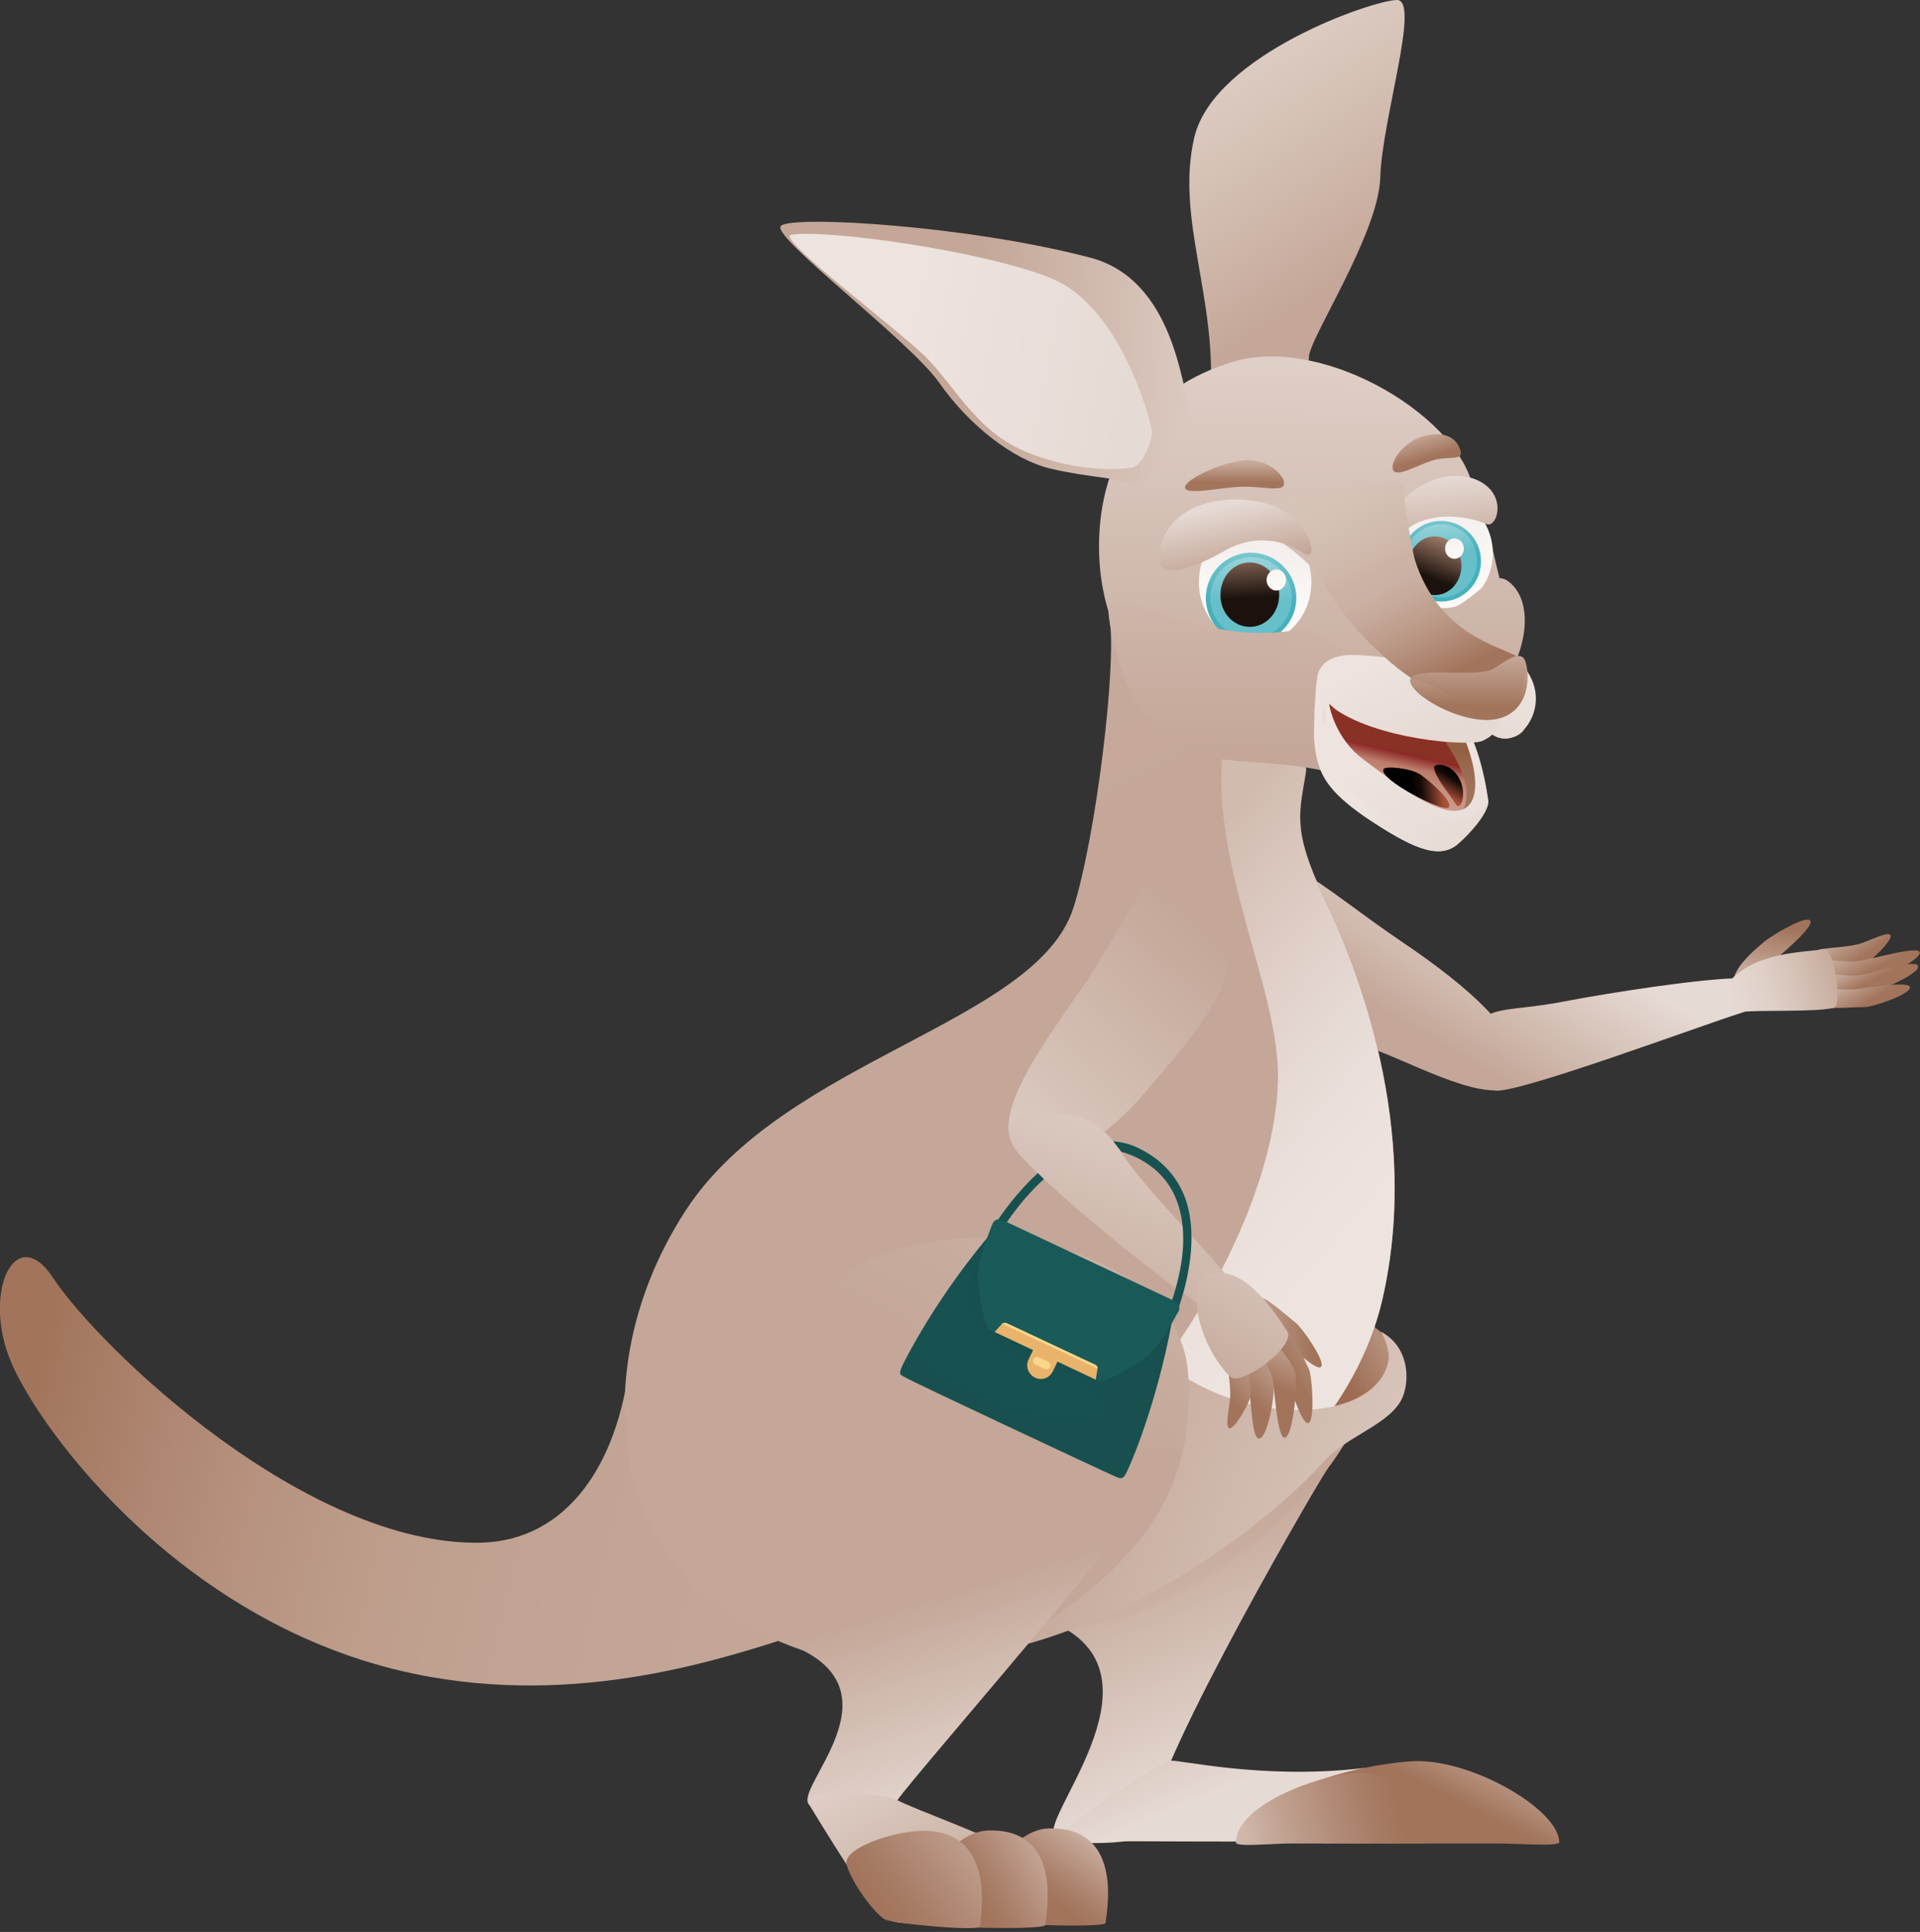 <?xml version="1.0" encoding="utf-8"?>
<!-- Generator: Adobe Illustrator 23.0.1, SVG Export Plug-In . SVG Version: 6.00 Build 0)  -->
<svg version="1.1" id="圖層_1" xmlns="http://www.w3.org/2000/svg" xmlns:xlink="http://www.w3.org/1999/xlink" x="0px" y="0px"
	 viewBox="0 0 471 474" style="enable-background:new 0 0 471 474;" xml:space="preserve">
<rect x="0" y="0" width="471" height="474" fill="#333333" stroke="none"/>
<style type="text/css">
	.st0{fill:url(#SVGID_1_);}
	.st1{fill:url(#SVGID_2_);}
	.st2{fill:url(#SVGID_3_);}
	.st3{fill:url(#SVGID_4_);}
	.st4{fill:url(#SVGID_5_);}
	.st5{fill:url(#SVGID_6_);}
	.st6{fill:url(#SVGID_7_);}
	.st7{fill:url(#SVGID_8_);}
	.st8{fill:url(#SVGID_9_);}
	.st9{fill:url(#SVGID_10_);}
	.st10{fill:url(#SVGID_11_);}
	.st11{fill:url(#SVGID_12_);}
	.st12{fill:url(#SVGID_13_);}
	.st13{fill:url(#SVGID_14_);}
	.st14{fill:url(#SVGID_15_);}
	.st15{fill:url(#SVGID_16_);}
	.st16{fill:url(#SVGID_17_);}
	.st17{fill:url(#SVGID_18_);}
	.st18{fill:url(#SVGID_19_);}
	.st19{fill:url(#SVGID_20_);}
	.st20{fill:url(#SVGID_21_);}
	.st21{fill:url(#SVGID_22_);}
	.st22{fill:url(#SVGID_23_);}
	.st23{fill:url(#SVGID_24_);}
	.st24{fill:url(#SVGID_25_);}
	.st25{fill:url(#SVGID_26_);}
	.st26{fill:url(#SVGID_27_);}
	.st27{fill:url(#SVGID_28_);}
	.st28{fill:url(#SVGID_29_);}
	.st29{fill:url(#SVGID_30_);}
	.st30{fill:url(#SVGID_31_);}
	.st31{fill:url(#SVGID_32_);}
	.st32{fill:url(#SVGID_33_);}
	.st33{fill:url(#SVGID_34_);}
	.st34{fill:url(#SVGID_35_);}
	.st35{fill:url(#SVGID_36_);}
	.st36{fill:url(#SVGID_37_);}
	.st37{fill:url(#SVGID_38_);}
	.st38{fill:url(#SVGID_39_);}
	.st39{fill:url(#SVGID_40_);}
	.st40{fill:url(#SVGID_41_);}
	.st41{fill:url(#SVGID_42_);}
	.st42{fill:url(#SVGID_43_);}
	.st43{fill:url(#SVGID_44_);}
	.st44{fill:url(#SVGID_45_);}
	.st45{fill:url(#SVGID_46_);}
	.st46{fill:url(#SVGID_47_);}
	.st47{fill:url(#SVGID_48_);}
	.st48{fill:url(#SVGID_49_);}
	.st49{fill:url(#SVGID_50_);}
	.st50{fill:url(#SVGID_51_);}
	.st51{fill:url(#SVGID_52_);}
	.st52{fill:url(#SVGID_53_);}
	.st53{fill:url(#SVGID_54_);}
	.st54{fill:url(#SVGID_55_);}
	.st55{fill:url(#SVGID_56_);}
	.st56{fill:url(#SVGID_57_);}
	.st57{fill:url(#SVGID_58_);}
	.st58{fill:url(#SVGID_59_);}
	.st59{fill:url(#SVGID_60_);}
	.st60{fill:url(#SVGID_61_);}
	.st61{fill:url(#SVGID_62_);}
	.st62{fill:url(#SVGID_63_);}
	.st63{fill:url(#SVGID_64_);}
	.st64{fill:url(#SVGID_65_);}
	.st65{fill:url(#SVGID_66_);}
	.st66{fill:url(#SVGID_67_);}
	.st67{fill:#175150;}
	.st68{opacity:0.22;fill:#175150;}
	.st69{fill:#1A5A59;}
	.st70{fill:#EAB36C;}
	.st71{fill:#F8D68B;}
	.st72{opacity:0.29;fill:#1A5A59;}
</style>
<linearGradient id="SVGID_1_" gradientUnits="userSpaceOnUse" x1="207.44" y1="1105.515" x2="8.302" y2="1056.556" gradientTransform="matrix(1 0 0 1 0 -716)">
	<stop  offset="0" style="stop-color:#C4A798"/>
	<stop  offset="0.24" style="stop-color:#C3A596"/>
	<stop  offset="0.416" style="stop-color:#C1A292"/>
	<stop  offset="0.571" style="stop-color:#BD9C8A"/>
	<stop  offset="0.715" style="stop-color:#B6927F"/>
	<stop  offset="0.85" style="stop-color:#AE8570"/>
	<stop  offset="0.977" style="stop-color:#A4775F"/>
	<stop  offset="1" style="stop-color:#A2745B"/>
</linearGradient>
<path class="st0" d="M154.9,330.1c-2.3,29.4-16.1,47.9-36.9,48.4c-42.7,0.9-93.3-47.4-105-65c-9.2-14-17.6,3.7-10.2,20.9
	c7.4,17.2,42.4,64.4,98.5,76.2c40.8,8.6,76.6-3.9,94.7-9.6C214.1,395.2,155.5,322.2,154.9,330.1z"/>
<linearGradient id="SVGID_2_" gradientUnits="userSpaceOnUse" x1="356.197" y1="929.557" x2="336.418" y2="962.067" gradientTransform="matrix(1 0 0 1 0 -716)">
	<stop  offset="0" style="stop-color:#E6DAD4"/>
	<stop  offset="1" style="stop-color:#C4A798"/>
</linearGradient>
<path class="st1" d="M307.5,217.7c-6.1,25.8,9.2,31.7,31.5,40.5c10,3.9,30.7,14.9,33.3,5.8c2.6-9.2-12-21.9-28.5-33
	C322.7,216.7,310.8,203.7,307.5,217.7z"/>
<linearGradient id="SVGID_3_" gradientUnits="userSpaceOnUse" x1="401.757" y1="956.788" x2="382.049" y2="989.182" gradientTransform="matrix(1 0 0 1 0 -716)">
	<stop  offset="0" style="stop-color:#E6DAD4"/>
	<stop  offset="1" style="stop-color:#C4A798"/>
</linearGradient>
<path class="st2" d="M427.2,248.5c-10.2,3.2-53.6,19.4-60.2,19.1c-3.1-0.2-3.2-7.5-3.7-14.4c-0.5-6.6,7-4.9,19.9-7.4
	c11.9-2.3,35.3-5.9,44.2-5.8C432.3,240.1,433.2,246.6,427.2,248.5z"/>
<linearGradient id="SVGID_4_" gradientUnits="userSpaceOnUse" x1="433.595" y1="954.651" x2="436.045" y2="943.09" gradientTransform="matrix(1 0 0 1 0 -716)">
	<stop  offset="0" style="stop-color:#C4A798"/>
	<stop  offset="0.381" style="stop-color:#B79481"/>
	<stop  offset="1" style="stop-color:#A2745B"/>
</linearGradient>
<path class="st3" d="M425.4,239.8c0.8-3.2,5.3-7,7.2-8.6c1.4-1.3,9.5-6.2,11.2-5.5c2.1,0.8-5.5,7.3-7.8,9.3c-2.8,2.4-5.2,5.9-6,6.5
	C428.7,242.4,424.9,242.3,425.4,239.8z"/>
<linearGradient id="SVGID_5_" gradientUnits="userSpaceOnUse" x1="452.062" y1="945.51" x2="456.12" y2="951.405" gradientTransform="matrix(1 0 0 1 0 -716)">
	<stop  offset="0" style="stop-color:#C4A798"/>
	<stop  offset="0.381" style="stop-color:#B79481"/>
	<stop  offset="1" style="stop-color:#A2745B"/>
</linearGradient>
<path class="st4" d="M446.7,237.3c2.1-0.3,7.4,0.5,10.5-0.7c1.6-0.6,6.6-5.4,6.6-6.9c0-1.7-5.6,1.4-8.1,2c-3.3,0.8-9,0.9-9.7,1.4
	C444.6,233.9,444.4,237.6,446.7,237.3z"/>
<linearGradient id="SVGID_6_" gradientUnits="userSpaceOnUse" x1="455.533" y1="948.824" x2="458.596" y2="954.49" gradientTransform="matrix(1 0 0 1 0 -716)">
	<stop  offset="0" style="stop-color:#C4A798"/>
	<stop  offset="0.381" style="stop-color:#B79481"/>
	<stop  offset="1" style="stop-color:#A2745B"/>
</linearGradient>
<path class="st5" d="M445.8,240.6c2.5,0.6,5.8,2,10,1.5c3.1-0.4,14.3-5.9,15.1-8.1c0.9-2.6-12.6,1.8-16.2,1.9
	c-3.9,0.1-8.5-0.8-9.6-0.5C443.2,235.9,443,239.9,445.8,240.6z"/>
<linearGradient id="SVGID_7_" gradientUnits="userSpaceOnUse" x1="456.416" y1="952.718" x2="458.56" y2="956.853" gradientTransform="matrix(1 0 0 1 0 -716)">
	<stop  offset="0" style="stop-color:#C4A798"/>
	<stop  offset="0.381" style="stop-color:#B79481"/>
	<stop  offset="1" style="stop-color:#A2745B"/>
</linearGradient>
<path class="st6" d="M446.5,243c2.6,0.8,7.4,1.9,10.2,1.3c2.6-0.5,13.1-4.7,13.8-6.9c0.8-2.6-10.7,1.2-13.3,1.7
	c-3.9,0.8-8.4-0.4-10.7-0.7C444.7,238.2,443.9,242.2,446.5,243z"/>
<linearGradient id="SVGID_8_" gradientUnits="userSpaceOnUse" x1="455.239" y1="956.251" x2="458.523" y2="961.775" gradientTransform="matrix(1 0 0 1 0 -716)">
	<stop  offset="0" style="stop-color:#C4A798"/>
	<stop  offset="0.381" style="stop-color:#B79481"/>
	<stop  offset="1" style="stop-color:#A2745B"/>
</linearGradient>
<path class="st7" d="M447.7,247c2.1,0.6,6.2,0.1,9.7,0.1c1.8,0,10.4-2.8,11.1-4.6c0.8-2-9.4-0.3-12.3,0.1c-3.5,0.4-7-0.1-8,0.1
	C446.7,243,445.3,246.3,447.7,247z"/>
<linearGradient id="SVGID_9_" gradientUnits="userSpaceOnUse" x1="418.592" y1="964.392" x2="451.774" y2="954.094" gradientTransform="matrix(1 0 0 1 0 -716)">
	<stop  offset="0.149" style="stop-color:#E6DAD4"/>
	<stop  offset="0.282" style="stop-color:#E4D7D0"/>
	<stop  offset="0.469" style="stop-color:#DFCFC7"/>
	<stop  offset="0.689" style="stop-color:#D5C1B6"/>
	<stop  offset="0.931" style="stop-color:#C8AD9F"/>
	<stop  offset="1" style="stop-color:#C4A798"/>
</linearGradient>
<path class="st8" d="M424.7,240.3c6.4-6.6,17-6.6,22.7-7.4c2.6-0.4,4.7,13.9,2.4,14.4c-5.2,1.1-18.1,0.4-22.8,1
	C424.7,248.6,423.1,242,424.7,240.3z"/>
<linearGradient id="SVGID_10_" gradientUnits="userSpaceOnUse" x1="304.523" y1="1150.453" x2="281.019" y2="1093.68" gradientTransform="matrix(1 0 0 1 0 -716)">
	<stop  offset="0" style="stop-color:#E6DAD4"/>
	<stop  offset="1" style="stop-color:#C4A798"/>
</linearGradient>
<path class="st9" d="M325.2,361.1c-4.1,6.3-48.1,82.5-41.8,86.7c5.6,3.8-19.1,6-24.4,3c-5.6-3.2,28.2-38.8,0.4-52.2
	C249.8,394,334.5,346.9,325.2,361.1z"/>
<linearGradient id="SVGID_11_" gradientUnits="userSpaceOnUse" x1="318.354" y1="1154.273" x2="292.075" y2="1090.799" gradientTransform="matrix(1 0 0 1 0 -716)">
	<stop  offset="0" style="stop-color:#E6DAD4"/>
	<stop  offset="1" style="stop-color:#C4A798"/>
</linearGradient>
<path class="st10" d="M337.7,329.5c0.5,20.3-20.6,48.6-54.8,64.5c-22.1,10.3-41.7,3.7-55-16.4c-13.3-20-2.9-38.6,26.2-57.9
	C283.2,300.5,336.9,297.7,337.7,329.5z"/>
<linearGradient id="SVGID_12_" gradientUnits="userSpaceOnUse" x1="301.569" y1="1154.753" x2="283.337" y2="1110.716" gradientTransform="matrix(1 0 0 1 0 -716)">
	<stop  offset="0" style="stop-color:#E6DAD4"/>
	<stop  offset="1" style="stop-color:#C4A798"/>
</linearGradient>
<path class="st11" d="M336.4,451.7c-11.3,0.3-71.6,0-76.5,0s23.7-18.9,27.2-19.7c1.8-0.4,22.1,4.6,46.4,1.9
	C357.9,431,350.3,451.4,336.4,451.7z"/>
<linearGradient id="SVGID_13_" gradientUnits="userSpaceOnUse" x1="362.326" y1="1137.404" x2="352.934" y2="1155.478" gradientTransform="matrix(1 0 0 1 0 -716)">
	<stop  offset="0" style="stop-color:#CFB7AA"/>
	<stop  offset="1" style="stop-color:#A2745B"/>
</linearGradient>
<path class="st12" d="M367.5,452.3H325c-4.3,0-9.8-6.4-9.7-9.3c0.1-5.8,22.3-10.6,31.8-10.9c14.3-0.4,35.4,12,35.4,19.9
	C382.5,453.1,372.2,452.3,367.5,452.3z"/>
<linearGradient id="SVGID_14_" gradientUnits="userSpaceOnUse" x1="305.518" y1="1167.609" x2="343.196" y2="1159.002" gradientTransform="matrix(1 0 0 1 0 -716)">
	<stop  offset="0" style="stop-color:#CFB7AA"/>
	<stop  offset="0.244" style="stop-color:#C1A292"/>
	<stop  offset="0.59" style="stop-color:#B18A76"/>
	<stop  offset="0.852" style="stop-color:#A67A63"/>
	<stop  offset="1" style="stop-color:#A2745B"/>
</linearGradient>
<path class="st13" d="M348.3,452.3H316c-3.2,0-12.8,0.9-12.8-0.2c0-9.3,20.2-16.5,29.1-17.1c9.1-0.6,23,6.8,23.4,13.8
	C355.9,451,351.9,452.3,348.3,452.3z"/>
<linearGradient id="SVGID_15_" gradientUnits="userSpaceOnUse" x1="344.966" y1="1046.092" x2="330.128" y2="1055.06" gradientTransform="matrix(1 0 0 1 0 -716)">
	<stop  offset="0" style="stop-color:#BD9C8A"/>
	<stop  offset="1" style="stop-color:#9D6C52"/>
</linearGradient>
<path class="st14" d="M335.9,325c4.2,1.9,5,4.9,5.5,6.5c0.9,3.3-2.3,12.6-9.4,17c-7.2,4.4-14.4,3.7-12.1,0.9
	C322.2,346.6,335.9,325,335.9,325z"/>
<linearGradient id="SVGID_16_" gradientUnits="userSpaceOnUse" x1="148.436" y1="815.593" x2="253.19" y2="1023.045" gradientTransform="matrix(1 0 0 1 0 -716)">
	<stop  offset="0" style="stop-color:#EDE4DF"/>
	<stop  offset="2.790000e-02" style="stop-color:#E9DDD8"/>
	<stop  offset="9.640000e-02" style="stop-color:#DFCFC7"/>
	<stop  offset="0.173" style="stop-color:#D6C2B8"/>
	<stop  offset="0.258" style="stop-color:#D0B9AC"/>
	<stop  offset="0.356" style="stop-color:#CBB1A3"/>
	<stop  offset="0.473" style="stop-color:#C6AA9B"/>
	<stop  offset="0.631" style="stop-color:#C4A798"/>
	<stop  offset="1" style="stop-color:#C4A798"/>
</linearGradient>
<path class="st15" d="M272.2,152.1c1.8,11-3.4,53.5-8.9,70.7c-9.2,28.4-70.9,37-95.1,74.2c-28.9,44.4-15.3,101.7,35.3,106.3
	c50.6,4.6,123.6-32.7,135.6-84.5c9.8-42.3-6.5-82.2-14.4-98.9s-5.8-20.8-4.3-30.6C321.9,179.5,270.7,142.7,272.2,152.1z"/>
<linearGradient id="SVGID_17_" gradientUnits="userSpaceOnUse" x1="227.474" y1="986.303" x2="305.253" y2="1051.975" gradientTransform="matrix(1 0 0 1 0 -716)">
	<stop  offset="0.117" style="stop-color:#D1BAAE"/>
	<stop  offset="0.141" style="stop-color:#D3BDB2"/>
	<stop  offset="0.401" style="stop-color:#DECDC5"/>
	<stop  offset="0.639" style="stop-color:#E6DAD4"/>
	<stop  offset="0.847" style="stop-color:#ECE2DD"/>
	<stop  offset="1" style="stop-color:#EDE4DF"/>
</linearGradient>
<path class="st16" d="M339.1,318.9c-12,51.8-85,89.2-135.6,84.5c-8.6-0.8-16.1-3.1-22.5-6.6c74.4-1.7,131.5-85.1,132.5-131.8
	c0.5-22.3-16.7-52.5-13.5-81.3l5.8-13c6.1,5.5,15,15.5,14.5,18.6c-1.5,9.8-3.6,13.9,4.3,30.6C332.6,236.7,348.8,276.6,339.1,318.9z"
	/>
<linearGradient id="SVGID_18_" gradientUnits="userSpaceOnUse" x1="382.853" y1="1125.33" x2="255.303" y2="1076.491" gradientTransform="matrix(1 0 0 1 0 -716)">
	<stop  offset="0" style="stop-color:#E6DAD4"/>
	<stop  offset="1" style="stop-color:#C4A798"/>
</linearGradient>
<path class="st17" d="M338.7,326.7c6.7,3.5,7.2,11.3,5.5,15.8c-2.5,6.7-13.6,9.7-19.2,15.8c-21.8,24.4-88.1,70.3-143.8,38.5
	c9.8-3.7,91.5-65.5,97-70.1c18.6,24.1,58.9,24.5,62.4,7.2C341.1,331.8,339.6,327.9,338.7,326.7z"/>
<linearGradient id="SVGID_19_" gradientUnits="userSpaceOnUse" x1="286.902" y1="968.879" x2="225.845" y2="1080.484" gradientTransform="matrix(1 0 0 1 0 -716)">
	<stop  offset="0" style="stop-color:#EDE4DF"/>
	<stop  offset="8.330000e-02" style="stop-color:#E4D7D0"/>
	<stop  offset="0.195" style="stop-color:#DBC9BF"/>
	<stop  offset="0.315" style="stop-color:#D2BCB0"/>
	<stop  offset="0.445" style="stop-color:#CCB2A5"/>
	<stop  offset="0.587" style="stop-color:#C7AC9D"/>
	<stop  offset="0.753" style="stop-color:#C4A798"/>
	<stop  offset="1" style="stop-color:#C4A798"/>
</linearGradient>
<path class="st18" d="M291.5,337.6c1.2,24.5-7.3,42.1-36.1,61.3c-28.9,19.2-68.6,8.1-85.8-11c-16.1-17.9,8.2-55.8,37.1-75
	C235.5,293.7,290,305.8,291.5,337.6z"/>
<linearGradient id="SVGID_20_" gradientUnits="userSpaceOnUse" x1="256.143" y1="1155.692" x2="240.187" y2="1104.334" gradientTransform="matrix(1 0 0 1 0 -716)">
	<stop  offset="0" style="stop-color:#E6DAD4"/>
	<stop  offset="1" style="stop-color:#C4A798"/>
</linearGradient>
<path class="st19" d="M288.9,356.2c-1.5,7.4-64.5,79.2-68.7,85.4c-5.3,7.8-16.1,4.4-21.4,1.4c-5.6-3.2,24-28.4-5.3-39.6
	C172.9,395.4,290.3,349.2,288.9,356.2z"/>
<linearGradient id="SVGID_21_" gradientUnits="userSpaceOnUse" x1="213.688" y1="1135.605" x2="238.736" y2="1185.201" gradientTransform="matrix(1 0 0 1 0 -716)">
	<stop  offset="0" style="stop-color:#E6DAD4"/>
	<stop  offset="1" style="stop-color:#C4A798"/>
</linearGradient>
<path class="st20" d="M216.5,470c-4.6-6-8.8-12.1-18.1-27.4c-2.5-4.2,18.7-2.7,21.8-0.9c4.2,2.3,22.3,8.4,39.9,17.6
	C268.9,463.9,221.7,476.7,216.5,470z"/>
<linearGradient id="SVGID_22_" gradientUnits="userSpaceOnUse" x1="268.729" y1="1165.746" x2="257.198" y2="1181.567" gradientTransform="matrix(1 0 0 1 0 -716)">
	<stop  offset="0" style="stop-color:#CFB7AA"/>
	<stop  offset="0.244" style="stop-color:#C1A292"/>
	<stop  offset="0.59" style="stop-color:#B18A76"/>
	<stop  offset="0.852" style="stop-color:#A67A63"/>
	<stop  offset="1" style="stop-color:#A2745B"/>
</linearGradient>
<path class="st21" d="M257.3,448.6c19-0.5,13.9,21.8,13.9,23.2c0,1.4-32.9,0.3-32.9-1.5C238.3,468.4,246.1,448.9,257.3,448.6z"/>
<linearGradient id="SVGID_23_" gradientUnits="userSpaceOnUse" x1="260.226" y1="1169.251" x2="239.395" y2="1182.047" gradientTransform="matrix(1 0 0 1 0 -716)">
	<stop  offset="0" style="stop-color:#CFB7AA"/>
	<stop  offset="0.244" style="stop-color:#C1A292"/>
	<stop  offset="0.59" style="stop-color:#B18A76"/>
	<stop  offset="0.852" style="stop-color:#A67A63"/>
	<stop  offset="1" style="stop-color:#A2745B"/>
</linearGradient>
<path class="st22" d="M242.5,449.1c19-0.5,13.9,21.8,13.9,23.2c0,1.4-33.4,0.7-33.4-1.2C222.9,469.2,231.3,449.3,242.5,449.1z"/>
<linearGradient id="SVGID_24_" gradientUnits="userSpaceOnUse" x1="247.676" y1="1162.07" x2="216.852" y2="1185.642" gradientTransform="matrix(1 0 0 1 0 -716)">
	<stop  offset="0" style="stop-color:#CFB7AA"/>
	<stop  offset="0.244" style="stop-color:#C1A292"/>
	<stop  offset="0.59" style="stop-color:#B18A76"/>
	<stop  offset="0.852" style="stop-color:#A67A63"/>
	<stop  offset="1" style="stop-color:#A2745B"/>
</linearGradient>
<path class="st23" d="M226,449.2c19-0.5,14.4,22,14.4,23.4s-21.9-0.7-23.4-1.7c-2.7-1.7-8.1-9-9.3-13.4
	C206.6,453.6,218.6,449.4,226,449.2z"/>
<linearGradient id="SVGID_25_" gradientUnits="userSpaceOnUse" x1="226.191" y1="1016.735" x2="294.815" y2="943.222" gradientTransform="matrix(1 0 0 1 0 -716)">
	<stop  offset="0" style="stop-color:#E6DAD4"/>
	<stop  offset="1" style="stop-color:#C4A798"/>
</linearGradient>
<path class="st24" d="M294.7,211.9c16.9,23.5,0.4,39.4-14.4,56.8c-10.8,12.7-25.8,20.5-31.4,12.8s5.6-23.4,16.1-38.5
	C278.4,223.7,286.3,200.3,294.7,211.9z"/>
<linearGradient id="SVGID_26_" gradientUnits="userSpaceOnUse" x1="291.546" y1="969.418" x2="263.865" y2="1048.396" gradientTransform="matrix(1 0 0 1 0 -716)">
	<stop  offset="0" style="stop-color:#E6DAD4"/>
	<stop  offset="1" style="stop-color:#C4A798"/>
</linearGradient>
<path class="st25" d="M296.7,321.6c-9.4-5.2-45.5-34.7-48.3-40.7c-2.9-6,1.6-9.3,8.4-8.1c6.8,1.2,11.9,0.1,18.5,10.3
	c6.6,10.1,26.9,29.7,28.7,34.2S299.8,323.3,296.7,321.6z"/>
<linearGradient id="SVGID_27_" gradientUnits="userSpaceOnUse" x1="306.931" y1="1043.73" x2="321.414" y2="1042.508" gradientTransform="matrix(1 0 0 1 0 -716)">
	<stop  offset="0" style="stop-color:#C4A798"/>
	<stop  offset="0.381" style="stop-color:#B79481"/>
	<stop  offset="1" style="stop-color:#A2745B"/>
</linearGradient>
<path class="st26" d="M309.8,318.5c2,0.8,5.1,3.7,8,6c1.5,1.1,6.9,8.8,6.4,10.6c-0.6,2.1-7.6-4.8-9.7-6.8c-2.6-2.6-6.2-4.6-6.9-5.3
	C306.6,321.6,307.5,317.6,309.8,318.5z"/>
<linearGradient id="SVGID_28_" gradientUnits="userSpaceOnUse" x1="330.917" y1="1044.44" x2="317.657" y2="1054.198" gradientTransform="matrix(1 0 0 1 0 -716)">
	<stop  offset="0" style="stop-color:#C4A798"/>
	<stop  offset="0.381" style="stop-color:#B79481"/>
	<stop  offset="1" style="stop-color:#A2745B"/>
</linearGradient>
<path class="st27" d="M316.4,327.6c1.4,1.7,3.2,5,4.7,8.3c0.8,1.7,1.4,11.8,0.1,13.1c-1.5,1.6-4.4-7.8-5.3-10.7
	c-1.1-3.5-3.3-7-3.5-8C312.1,328.9,314.8,325.7,316.4,327.6z"/>
<linearGradient id="SVGID_29_" gradientUnits="userSpaceOnUse" x1="316.568" y1="1044.996" x2="312.148" y2="1055.838" gradientTransform="matrix(1 0 0 1 0 -716)">
	<stop  offset="0" style="stop-color:#C4A798"/>
	<stop  offset="0.381" style="stop-color:#B79481"/>
	<stop  offset="1" style="stop-color:#A2745B"/>
</linearGradient>
<path class="st28" d="M312,328.2c1.6,2.2,5.3,6.2,5.8,9c0.5,2.6-0.5,13.9-2.3,15.4c-2,1.7-2.7-10.4-3.2-13c-0.7-3.9-3.9-6.4-5-8.5
	C306.6,329.5,310.5,326.1,312,328.2z"/>
<linearGradient id="SVGID_30_" gradientUnits="userSpaceOnUse" x1="314.297" y1="1048.586" x2="305.707" y2="1058.26" gradientTransform="matrix(1 0 0 1 0 -716)">
	<stop  offset="0" style="stop-color:#C4A798"/>
	<stop  offset="0.381" style="stop-color:#B79481"/>
	<stop  offset="1" style="stop-color:#A2745B"/>
</linearGradient>
<path class="st29" d="M307.7,330.2c1.2,2.3,4.2,5.1,4.7,9.3c0.4,3.1-1.3,12-3.1,13.3c-2.2,1.5-2.2-8.2-2.9-11.7
	c-0.8-3.9-2.7-9.3-2.7-10.5C303.7,328.7,306.4,327.7,307.7,330.2z"/>
<linearGradient id="SVGID_31_" gradientUnits="userSpaceOnUse" x1="310.056" y1="1049.53" x2="300.715" y2="1057.787" gradientTransform="matrix(1 0 0 1 0 -716)">
	<stop  offset="0" style="stop-color:#C4A798"/>
	<stop  offset="0.381" style="stop-color:#B79481"/>
	<stop  offset="1" style="stop-color:#A2745B"/>
</linearGradient>
<path class="st30" d="M305,332c0.2,2.1,2.1,7,1.8,10.4c-0.2,1.7-3.6,7.7-5,8c-1.6,0.4,0-5.8,0-8.4c0-3.4-1.1-8.9-0.9-9.8
	C301.2,330.8,304.7,329.7,305,332z"/>
<linearGradient id="SVGID_32_" gradientUnits="userSpaceOnUse" x1="323.99" y1="1002.708" x2="294.248" y2="1057.588" gradientTransform="matrix(1 0 0 1 0 -716)">
	<stop  offset="0" style="stop-color:#E6DAD4"/>
	<stop  offset="1" style="stop-color:#C4A798"/>
</linearGradient>
<path class="st31" d="M295.1,313.6c2.5-1.9,5.4-1.6,8.3-0.3c5.6,2.7,10.6,10.7,12.3,13.2c2.6,3.7-11.4,13.8-13.9,11.3
	C293.8,329.7,291.6,316.2,295.1,313.6z"/>
<linearGradient id="SVGID_33_" gradientUnits="userSpaceOnUse" x1="272.309" y1="692.013" x2="331.516" y2="783.052" gradientTransform="matrix(1 0 0 1 0 -716)">
	<stop  offset="0" style="stop-color:#E6DAD4"/>
	<stop  offset="0.161" style="stop-color:#E5D9D2"/>
	<stop  offset="0.369" style="stop-color:#E0D1C8"/>
	<stop  offset="0.604" style="stop-color:#D7C4B9"/>
	<stop  offset="0.857" style="stop-color:#CCB2A5"/>
	<stop  offset="1" style="stop-color:#C4A798"/>
</linearGradient>
<path class="st32" d="M296.8,98.8c2.2-25.2-8.6-44.9-3.8-65.2C297.9,13.4,336.9,0,342.7,0s-3.7,29.4-4.1,43.5s-18,40.4-17.5,44.3
	C321.5,91.8,296.4,102.8,296.8,98.8z"/>
<linearGradient id="SVGID_34_" gradientUnits="userSpaceOnUse" x1="321.086" y1="777.792" x2="320.377" y2="903.959" gradientTransform="matrix(1 0 0 1 0 -716)">
	<stop  offset="0" style="stop-color:#E6DAD4"/>
	<stop  offset="1" style="stop-color:#C4A798"/>
</linearGradient>
<path class="st33" d="M371.6,155.3c-1.3-4.2-4.5-15.5-5.9-22.9c-1.3-5.5-3.4-6-4.1-11.3c-2.2-18.1-36.4-39-58.9-32.4
	c-21.8,6.4-33.1,23.6-33.1,45.4c0,19.3,9.6,36.9,26.5,40.7c12.3,7.9,25.6,8.6,33,7.8C342,181.4,372.9,159.8,371.6,155.3z"/>
<linearGradient id="SVGID_35_" gradientUnits="userSpaceOnUse" x1="353.923" y1="840.498" x2="354.192" y2="857.477" gradientTransform="matrix(1 0 0 1 0 -716)">
	<stop  offset="0" style="stop-color:#F4EFEC"/>
	<stop  offset="1" style="stop-color:#FBF9F7"/>
</linearGradient>
<path class="st34" d="M354.1,149.2c6.7,0,12.1-6,12.1-13.5c0-7.4-5.4-13.5-12.1-13.5s-12.1,6-12.1,13.5
	C342,143.1,347.4,149.2,354.1,149.2z"/>
<linearGradient id="SVGID_36_" gradientUnits="userSpaceOnUse" x1="352.571" y1="842.653" x2="353.326" y2="851.566" gradientTransform="matrix(1 0 0 1 0 -716)">
	<stop  offset="0" style="stop-color:#7DC8D1"/>
	<stop  offset="1" style="stop-color:#45B1BD"/>
</linearGradient>
<path class="st35" d="M353.5,147.6c5.4,0,9.8-4.4,9.8-9.9s-4.4-9.9-9.8-9.9s-9.8,4.4-9.8,9.9C343.8,143.1,348.1,147.6,353.5,147.6z"
	/>
<linearGradient id="SVGID_37_" gradientUnits="userSpaceOnUse" x1="352.661" y1="843.699" x2="353.345" y2="851.763" gradientTransform="matrix(1 0 0 1 0 -716)">
	<stop  offset="0" style="stop-color:#9BD5DB"/>
	<stop  offset="1" style="stop-color:#66BFC9"/>
</linearGradient>
<path class="st36" d="M353.5,146.6c4.9,0,8.8-4,8.8-9s-3.9-9-8.8-9s-8.8,4-8.8,9S348.7,146.6,353.5,146.6z"/>
<linearGradient id="SVGID_38_" gradientUnits="userSpaceOnUse" x1="355.204" y1="846.845" x2="350.822" y2="857.723" gradientTransform="matrix(1 0 0 1 0 -716)">
	<stop  offset="0" style="stop-color:#B08974"/>
	<stop  offset="1" style="stop-color:#1C120D"/>
</linearGradient>
<path class="st37" d="M352,146c3.6,0,6.5-3.2,6.5-7.2s-2.9-7.2-6.5-7.2s-6.5,3.2-6.5,7.2C345.5,142.7,348.4,146,352,146z"/>
<linearGradient id="SVGID_39_" gradientUnits="userSpaceOnUse" x1="356.591" y1="847.394" x2="356.916" y2="852.372" gradientTransform="matrix(1 0 0 1 0 -716)">
	<stop  offset="0" style="stop-color:#F4EFEC"/>
	<stop  offset="1" style="stop-color:#FBF9F7"/>
</linearGradient>
<path class="st38" d="M359.1,134.6c0,1.4-1,2.5-2.3,2.5s-2.3-1.1-2.3-2.5s1-2.5,2.3-2.5S359.1,133.2,359.1,134.6z"/>
<linearGradient id="SVGID_40_" gradientUnits="userSpaceOnUse" x1="357.748" y1="782.992" x2="357.081" y2="901.702" gradientTransform="matrix(1 0 0 1 0 -716)">
	<stop  offset="0" style="stop-color:#E6DAD4"/>
	<stop  offset="1" style="stop-color:#C4A798"/>
</linearGradient>
<path class="st39" d="M347.2,176c6.4,4.6,13.9,2.9,20.8-6.8s8.3-21.7,2.1-26.5c-5.4-4.1-7.8,8.1-24,9.4
	C336.4,153,340.8,171.5,347.2,176z"/>
<linearGradient id="SVGID_41_" gradientUnits="userSpaceOnUse" x1="309.134" y1="850.885" x2="307.247" y2="863.013" gradientTransform="matrix(1 0 0 1 0 -716)">
	<stop  offset="0" style="stop-color:#F4EFEC"/>
	<stop  offset="1" style="stop-color:#FBF9F7"/>
</linearGradient>
<path class="st40" d="M307.9,157.9c7.6,0,13.8-6.7,13.8-15.1s-6.2-15-13.8-15c-7.6,0-13.8,6.7-13.8,15S300.3,157.9,307.9,157.9z"/>
<linearGradient id="SVGID_42_" gradientUnits="userSpaceOnUse" x1="307.317" y1="851.009" x2="306.864" y2="863.7" gradientTransform="matrix(1 0 0 1 0 -716)">
	<stop  offset="0" style="stop-color:#7DC8D1"/>
	<stop  offset="1" style="stop-color:#45B1BD"/>
</linearGradient>
<path class="st41" d="M306.9,157.8c6.1,0,11.1-5,11.1-11.1s-5-11.1-11.1-11.1s-11.1,5-11.1,11.1S300.8,157.8,306.9,157.8z"/>
<linearGradient id="SVGID_43_" gradientUnits="userSpaceOnUse" x1="307.278" y1="852.129" x2="306.868" y2="863.599" gradientTransform="matrix(1 0 0 1 0 -716)">
	<stop  offset="0" style="stop-color:#9BD5DB"/>
	<stop  offset="1" style="stop-color:#66BFC9"/>
</linearGradient>
<path class="st42" d="M306.9,156.7c5.5,0,10-4.5,10-10s-4.5-10-10-10s-10,4.5-10,10S301.4,156.7,306.9,156.7z"/>
<linearGradient id="SVGID_44_" gradientUnits="userSpaceOnUse" x1="305.738" y1="848.781" x2="306.642" y2="862.65" gradientTransform="matrix(1 0 0 1 0 -716)">
	<stop  offset="0" style="stop-color:#B08974"/>
	<stop  offset="1" style="stop-color:#1C120D"/>
</linearGradient>
<path class="st43" d="M306.6,153.8c4,0,7.2-3.5,7.2-7.9c0-4.3-3.2-7.9-7.2-7.9s-7.2,3.5-7.2,7.9
	C299.3,150.3,302.6,153.8,306.6,153.8z"/>
<linearGradient id="SVGID_45_" gradientUnits="userSpaceOnUse" x1="312.814" y1="853.916" x2="313.113" y2="858.497" gradientTransform="matrix(1 0 0 1 0 -716)">
	<stop  offset="0" style="stop-color:#F4EFEC"/>
	<stop  offset="1" style="stop-color:#FBF9F7"/>
</linearGradient>
<path class="st44" d="M315.5,142.3c0,1.4-1.1,2.6-2.4,2.6s-2.4-1.2-2.4-2.6c0-1.4,1.1-2.6,2.4-2.6S315.5,140.8,315.5,142.3z"/>
<linearGradient id="SVGID_46_" gradientUnits="userSpaceOnUse" x1="305.033" y1="768.306" x2="304.288" y2="900.846" gradientTransform="matrix(1 0 0 1 0 -716)">
	<stop  offset="0" style="stop-color:#E6DAD4"/>
	<stop  offset="0.238" style="stop-color:#E0D1C8"/>
	<stop  offset="0.729" style="stop-color:#CEB5A9"/>
	<stop  offset="1" style="stop-color:#C4A798"/>
</linearGradient>
<path class="st45" d="M331.2,190.8c-15.6-4.8-26.7-2.9-36.4-5.5c-16.8-4.7-21.5-24.4-22.8-34.1c-1.5-11.1,18.8,7.3,44.5,3.6
	C337.7,151.6,341.9,194,331.2,190.8z"/>
<linearGradient id="SVGID_47_" gradientUnits="userSpaceOnUse" x1="358.102" y1="927.195" x2="341.437" y2="899.118" gradientTransform="matrix(1 0 0 1 0 -716)">
	<stop  offset="0" style="stop-color:#E6DAD4"/>
	<stop  offset="1" style="stop-color:#EDE4DF"/>
</linearGradient>
<path class="st46" d="M357,174.5c5.2,5.6,7.2,15.9,8.1,21.9c0.4,2.6-4.5,8.3-7.7,10.9c-4.7,3.7-11.4,0.5-22.2-6.7
	c-13.5-9.1-13.5-14.3-12.4-31.8C323.8,154.3,346.7,163.4,357,174.5z"/>
<linearGradient id="SVGID_48_" gradientUnits="userSpaceOnUse" x1="350.817" y1="930.459" x2="338.142" y2="908.797" gradientTransform="matrix(1 0 0 1 0 -716)">
	<stop  offset="0" style="stop-color:#E6DAD4"/>
	<stop  offset="1" style="stop-color:#EDE4DF"/>
</linearGradient>
<path class="st47" d="M335,197.2c-7.6-5.8-10.7-11.3-12.7-17.9c0.2,8.4,2.7,14.4,12.8,21.3c10.8,7.2,17.5,10.4,22.2,6.7
	c0.3-0.2,0.5-0.4,0.8-0.6C353.4,208.4,345.7,205.3,335,197.2z"/>
<linearGradient id="SVGID_49_" gradientUnits="userSpaceOnUse" x1="338.571" y1="930.687" x2="345.443" y2="899.642" gradientTransform="matrix(1 0 0 1 0 -716)">
	<stop  offset="0" style="stop-color:#E6DAD4"/>
	<stop  offset="1" style="stop-color:#EDE4DF"/>
</linearGradient>
<path class="st48" d="M356.6,172.8c4.5,6.5,7.7,16.8,8.4,23.7c0.2,1.4-2.8,2.9-4,3.7c-5.4,3.8-16.2-3.9-26.2-12.3
	c-8.5-7.1-11.6-18.7-6.2-22.4C334,161.8,350.8,164.5,356.6,172.8z"/>
<linearGradient id="SVGID_50_" gradientUnits="userSpaceOnUse" x1="342.154" y1="923.318" x2="343.769" y2="898.824" gradientTransform="matrix(1 0 0 1 0 -716)">
	<stop  offset="0" style="stop-color:#A4775F"/>
	<stop  offset="0.335" style="stop-color:#A3755D"/>
	<stop  offset="0.581" style="stop-color:#A1725A"/>
	<stop  offset="0.797" style="stop-color:#9B6A50"/>
	<stop  offset="0.996" style="stop-color:#945F43"/>
	<stop  offset="1" style="stop-color:#945F43"/>
</linearGradient>
<path class="st49" d="M354.8,172.8c5.5,7.9,9.9,21.8,4.9,25.3s-15.1-7.6-25-15c-8.4-6.4-11.5-13.8-6.4-17.4
	C333.4,162.3,349.3,164.9,354.8,172.8z"/>
<linearGradient id="SVGID_51_" gradientUnits="userSpaceOnUse" x1="337.017" y1="924.226" x2="342.524" y2="900.19" gradientTransform="matrix(1 0 0 1 0 -716)">
	<stop  offset="0" style="stop-color:#D4ACA0"/>
	<stop  offset="0.244" style="stop-color:#D3AA9E"/>
	<stop  offset="0.423" style="stop-color:#D1A598"/>
	<stop  offset="0.58" style="stop-color:#CB9A8C"/>
	<stop  offset="0.726" style="stop-color:#C58E7E"/>
	<stop  offset="0.863" style="stop-color:#BC7C6A"/>
	<stop  offset="0.993" style="stop-color:#8C2626"/>
	<stop  offset="1" style="stop-color:#8A3125"/>
</linearGradient>
<path class="st50" d="M326,169.2c-0.8,3.9,2,12.3,8.3,17c9.4,7.1,19.4,14.7,24.7,12.3c3.1-6.4-3.5-15.2-7.8-21.4
	C345.7,169.4,331.4,166,326,169.2z"/>
<linearGradient id="SVGID_52_" gradientUnits="userSpaceOnUse" x1="367.767" y1="907.223" x2="346.212" y2="909.46" gradientTransform="matrix(1 0 0 1 0 -716)">
	<stop  offset="0" style="stop-color:#D4ACA0"/>
	<stop  offset="0.322" style="stop-color:#BC7C6A"/>
	<stop  offset="0.653" style="stop-color:#A44E35"/>
	<stop  offset="0.887" style="stop-color:#150A07"/>
	<stop  offset="1" style="stop-color:#000000"/>
</linearGradient>
<path class="st51" d="M339.4,188.7c0.4-0.8,6.5-0.3,9,1.3c2.4,1.6,8.2,6.8,7,8.1C354.2,199.5,338.1,191.2,339.4,188.7z"/>
<linearGradient id="SVGID_53_" gradientUnits="userSpaceOnUse" x1="347.907" y1="920.341" x2="357.151" y2="905.339" gradientTransform="matrix(1 0 0 1 0 -716)">
	<stop  offset="0" style="stop-color:#D4ACA0"/>
	<stop  offset="0.322" style="stop-color:#BC7C6A"/>
	<stop  offset="0.653" style="stop-color:#A44E35"/>
	<stop  offset="0.887" style="stop-color:#150A07"/>
	<stop  offset="1" style="stop-color:#000000"/>
</linearGradient>
<path class="st52" d="M351.8,188.2c0,2.2,3.4,6.1,5.4,9.2c1.1,1.7,2.9-2.8,0.6-6.7C355.5,186.9,351.8,187.4,351.8,188.2z"/>
<linearGradient id="SVGID_54_" gradientUnits="userSpaceOnUse" x1="366.026" y1="897.662" x2="372.402" y2="881.146" gradientTransform="matrix(1 0 0 1 0 -716)">
	<stop  offset="0" style="stop-color:#E6DAD4"/>
	<stop  offset="1" style="stop-color:#EDE4DF"/>
</linearGradient>
<path class="st53" d="M364.1,167.3c-0.4,3.1-0.7,7.4,0,10.1c0.7,2.7,4,5,7.9,3.1c3.5-1.8,8.3-10.2,0.8-18.1
	C369.7,159.7,364.1,165.1,364.1,167.3z"/>
<linearGradient id="SVGID_55_" gradientUnits="userSpaceOnUse" x1="365.759" y1="897.559" x2="372.136" y2="881.043" gradientTransform="matrix(1 0 0 1 0 -716)">
	<stop  offset="0" style="stop-color:#E6DAD4"/>
	<stop  offset="1" style="stop-color:#EDE4DF"/>
</linearGradient>
<path class="st54" d="M369.1,178.3c-0.5-2.3,1.6-7.5,2.7-9.8c0.8-1.8,1.2-4,2-5c-0.3-0.4-0.6-0.7-0.9-1.1c-3.1-2.6-8.7,2.7-8.7,4.9
	c-0.4,3.1-0.7,7.4,0,10.1s4,5,7.9,3.1c0.6-0.3,1.2-0.8,1.8-1.4C371.6,180.4,369.5,180.2,369.1,178.3z"/>
<linearGradient id="SVGID_56_" gradientUnits="userSpaceOnUse" x1="350.827" y1="897.117" x2="341.964" y2="876.653" gradientTransform="matrix(1 0 0 1 0 -716)">
	<stop  offset="0" style="stop-color:#E6DAD4"/>
	<stop  offset="1" style="stop-color:#EDE4DF"/>
</linearGradient>
<path class="st55" d="M367.8,168.9c1.8,8.1-0.5,11.3-4.3,12.7c-3.7,1.4-29-0.6-38.5-9.8c-3.2-3.2-3.3-11.1,6.7-11.1
	S366.4,165.4,367.8,168.9z"/>
<linearGradient id="SVGID_57_" gradientUnits="userSpaceOnUse" x1="351.539" y1="896.921" x2="342.841" y2="876.835" gradientTransform="matrix(1 0 0 1 0 -716)">
	<stop  offset="0" style="stop-color:#E6DAD4"/>
	<stop  offset="1" style="stop-color:#EDE4DF"/>
</linearGradient>
<path class="st56" d="M368,169.5c0-0.2-0.1-0.4-0.1-0.6c0,0,0-0.1-0.1-0.2c0-0.1-0.1-0.1-0.1-0.1l0,0c-0.1-0.1-0.2-0.2-0.3-0.3
	c-3.8-3.4-26.3-7.5-35.6-7.5c-0.5,0-1,0-1.5,0.1c16.3,8.1,31.9,11.6,37,14.7c-0.8,2.3-2.5,3.6-4.6,4.4c-3.4,1.3-24.1-0.1-36-6.6
	c10.5,8,33.4,9.8,36.9,8.4C367.2,180.2,369.5,177.2,368,169.5z"/>
<linearGradient id="SVGID_58_" gradientUnits="userSpaceOnUse" x1="327.284" y1="891.409" x2="325.861" y2="888.123" gradientTransform="matrix(1 0 0 1 0 -716)">
	<stop  offset="0" style="stop-color:#E6DAD4"/>
	<stop  offset="1" style="stop-color:#EDE4DF"/>
</linearGradient>
<path class="st57" d="M328,171.4c-2.6,0.1-3,2.6-2.8,5.2c0.1,2.2-1.6-1.3-0.5-4.2C325.8,169.8,330.3,171.3,328,171.4z"/>
<linearGradient id="SVGID_59_" gradientUnits="userSpaceOnUse" x1="351.797" y1="833.285" x2="353.907" y2="852.107" gradientTransform="matrix(1 0 0 1 0 -716)">
	<stop  offset="0" style="stop-color:#E6DAD4"/>
	<stop  offset="1" style="stop-color:#C4A798"/>
</linearGradient>
<path class="st58" d="M342.5,133c4.2-7.4,15.2-7.3,22-4.5c2.5,1.5,5.5-6.5-1.3-10.3s-18.4,0.1-22.5,9.9S340.7,136.1,342.5,133z"/>
<linearGradient id="SVGID_60_" gradientUnits="userSpaceOnUse" x1="324.707" y1="833.755" x2="350.728" y2="884.043" gradientTransform="matrix(1 0 0 1 0 -716)">
	<stop  offset="0" style="stop-color:#D7C4B9"/>
	<stop  offset="0.15" style="stop-color:#D5C1B6"/>
	<stop  offset="0.355" style="stop-color:#D0B9AC"/>
	<stop  offset="0.463" style="stop-color:#CCB2A5"/>
	<stop  offset="0.539" style="stop-color:#CBB1A3"/>
	<stop  offset="0.645" style="stop-color:#C4A798"/>
	<stop  offset="0.767" style="stop-color:#BB9987"/>
	<stop  offset="0.9" style="stop-color:#AE8570"/>
	<stop  offset="1" style="stop-color:#A2745B"/>
</linearGradient>
<path class="st59" d="M372.4,161.2c-4.3-2.7-19.3-5.2-25.3-23.8c-0.3-0.7-2.9-14.1-2.7-18.6c0.1-2.6-38.3,4.7-41,5.6
	c-2.8,1,16.8,10.1,21.1,18.5c4.1,7.9,15.1,19.7,23.2,24.4C355.9,172,374,163,372.4,161.2z"/>
<linearGradient id="SVGID_61_" gradientUnits="userSpaceOnUse" x1="360.357" y1="875.156" x2="360.357" y2="889.268" gradientTransform="matrix(1 0 0 1 0 -716)">
	<stop  offset="0" style="stop-color:#CAAFA1"/>
	<stop  offset="1" style="stop-color:#A2745B"/>
</linearGradient>
<path class="st60" d="M374.2,162.3c-1.1-3.2-4.9,0-7.9,1.8c-4,2.3-19.7-0.8-20.3,2.7c-0.6,3.4,12.3,11,20.7,9.7
	C375.5,175,375.3,165.4,374.2,162.3z"/>
<linearGradient id="SVGID_62_" gradientUnits="userSpaceOnUse" x1="360.237" y1="878.529" x2="360.237" y2="889.071" gradientTransform="matrix(1 0 0 1 0 -716)">
	<stop  offset="0" style="stop-color:#CAAFA1"/>
	<stop  offset="1" style="stop-color:#A2745B"/>
</linearGradient>
<path class="st61" d="M367.4,174.7c-6.4,1-13.4-6-18.4-7.3c-1-0.2-3-1.3-3.1-0.7c-0.6,3.4,13.4,10.1,21.8,8.6
	c7.1-1.2,7.1-7.9,6.8-11.5C374,167.5,372.7,173.9,367.4,174.7z"/>
<linearGradient id="SVGID_63_" gradientUnits="userSpaceOnUse" x1="300.541" y1="839.922" x2="303.611" y2="854.795" gradientTransform="matrix(1 0 0 1 0 -716)">
	<stop  offset="0" style="stop-color:#E6DAD4"/>
	<stop  offset="1" style="stop-color:#C4A798"/>
</linearGradient>
<path class="st62" d="M319.7,135.7c-4.4-3-11.7-4.9-19.2-0.6c-7.5,4.3-19.5,9.2-15.4-2.3c4-11,19-11.7,26.9-8.8
	C321.7,127.5,323.9,138.5,319.7,135.7z"/>
<linearGradient id="SVGID_64_" gradientUnits="userSpaceOnUse" x1="302.85" y1="829.052" x2="302.85" y2="834.415" gradientTransform="matrix(1 0 0 1 0 -716)">
	<stop  offset="0" style="stop-color:#CAAFA1"/>
	<stop  offset="1" style="stop-color:#A2745B"/>
</linearGradient>
<path class="st63" d="M315,118.6c0,2.2-4.8,0.8-9.8,0.8s-14.5,2.3-14.5,0.2c0-2.2,10.3-6.7,15.3-6.7C311,112.8,315,116.4,315,118.6z
	"/>
<linearGradient id="SVGID_65_" gradientUnits="userSpaceOnUse" x1="319.017" y1="805.259" x2="239.169" y2="802.579" gradientTransform="matrix(1 0 0 1 0 -716)">
	<stop  offset="0" style="stop-color:#E6DAD4"/>
	<stop  offset="1" style="stop-color:#C4A798"/>
</linearGradient>
<path class="st64" d="M230.4,93.9c7.2,10.3,18,18.9,27.4,21.1s16.1,2.1,19.5,3.7c3.5,1.6,16.8-12.3,14.7-17.8
	c-2.1-5.5-3.9-32.3-24.6-37.7c-30.1-7.9-73-10.4-75.8-7.8C188.7,57.8,223.2,83.6,230.4,93.9z"/>
<linearGradient id="SVGID_66_" gradientUnits="userSpaceOnUse" x1="277.444" y1="809.769" x2="221.435" y2="798.618" gradientTransform="matrix(1 0 0 1 0 -716)">
	<stop  offset="0" style="stop-color:#E6DAD4"/>
	<stop  offset="1" style="stop-color:#EDE4DF"/>
</linearGradient>
<path class="st65" d="M282.6,105.6c-1.2-5.7-8.7-31-24.9-37.4c-17-6.8-55.4-12-63.6-10.6c-4.1,0.7,27.6,24.2,33.8,30.8
	c7.1,7.6,12.3,18,24.4,22.7c8.2,3.3,17.5,4.6,25,3.7C280.8,114.4,282.9,106.9,282.6,105.6z"/>
<linearGradient id="SVGID_67_" gradientUnits="userSpaceOnUse" x1="347.938" y1="821.93" x2="349.865" y2="828.434" gradientTransform="matrix(1 0 0 1 0 -716)">
	<stop  offset="0" style="stop-color:#CAAFA1"/>
	<stop  offset="1" style="stop-color:#A2745B"/>
</linearGradient>
<path class="st66" d="M358.1,110c1.4,3.4-2.6,1.7-6.8,3c-4.2,1.4-8.9,4.3-9.6,2.2c-0.7-2.1,2.7-6.6,6.9-8
	C352.8,105.9,356.6,106.4,358.1,110z"/>
<g>
	<g>
		<g>
			<path class="st67" d="M256.1,289.3c-1.5,1.3-3,2.9-4.7,4.8c-2.2,2.6-4,5.1-5.2,6.9l-1.9-0.9c1.2-1.9,3.1-4.5,5.4-7.2
				c1.7-2,3.4-3.7,4.9-5.1"/>
			<path class="st67" d="M273.1,280c2.1,0.2,4.2,0.7,6.2,1.7c3.5,1.7,7.7,4.6,10.4,9.9c1,1.9,3.9,8.2,1.9,19.7
				c-0.7,4.2-1.9,8-2.8,10.5l-1.9-0.9c0.9-2.5,2.1-6.2,2.8-10.5c0.9-5.4,1-12.1-1.9-17.8c-2.4-4.7-6.2-7.3-9.4-8.8
				c-1.1-0.5-2.2-0.9-3.3-1.2"/>
		</g>
	</g>
	<path class="st68" d="M249.6,292.9c-2.3,2.7-4.1,5.3-5.4,7.2l1.9,0.9c1.2-1.9,3-4.3,5.2-6.9C250.7,293.7,250,293.3,249.6,292.9z"/>
	<path class="st68" d="M291.3,312.7c-0.6-0.2-1.5-0.5-2-0.7c-0.7,3.5-1.7,6.6-2.5,8.8l1.9,0.9C289.6,319.5,290.6,316.3,291.3,312.7z
		"/>
	<g>
		<path class="st67" d="M272.6,361.8c-2.5-1.1-49.1-22.9-50.8-24c-1.1-0.6-1.3-0.6-0.5-2.6c0.3-0.6,8.3-17.3,23.7-34.8l43.1,20.3
			c-3.3,20.4-9.8,36.4-11.4,39.8C275.4,363.3,275.3,363,272.6,361.8z"/>
	</g>
	<path class="st68" d="M221.8,337.8c1.7,1,48.3,22.9,50.8,24c2.7,1.2,2.7,1.5,4.1-1.3c1.6-3.4,8-19.3,11.4-39.8l-43.1-20.3
		c-1.8,2-3.5,4.1-5.1,6c0,0,0,0,0,0c-2.6,8.7-3.2,18.2,4.6,23.2c1.7,1.1,7.9,3.9,7.9,3.9l0.7,4c2.3,1.8,5.2,2.1,7-1.5
		c4.8,2.3,16.9,9.6,8.8,11.6c-12.5,3.9-38.6-7.5-45.3-16.8c-1.4,2.5-2.1,4-2.2,4.2C220.4,337.2,220.7,337.2,221.8,337.8z"/>
	<g>
		<path class="st69" d="M242.6,326.1c-1.1-1.1-2.4-7.7-2.7-12.4c-0.2-2.5,1.1-6.8,2.3-10.1c0.5-1.3,0.9-2.5,1.3-3.4
			c0.4-0.9,1.4-1.3,2.3-0.9l42.5,20c0.9,0.4,1.2,1.5,0.8,2.4c-0.5,0.9-1.2,2.1-1.9,3.4c-1.8,3-4.1,6.5-6.1,7.9
			c-3.8,2.8-9.7,6-11.3,5.9L242.6,326.1z"/>
	</g>
	<g>
		<path class="st70" d="M268.8,338.5l-24.8-11.7l1.7-1.9c0,0,0.1-0.1,0.1-0.1c0.3-0.3,0.8-0.3,1.2-0.1l21.5,10.1
			c0.4,0.2,0.7,0.6,0.7,1c0,0.1,0,0.2,0,0.2L268.8,338.5z"/>
	</g>
	<g>
		<path class="st70" d="M253.9,338L253.9,338c1.7,0.8,3.6,0.1,4.4-1.6l2.2-4.6l-6-2.8l-2.2,4.6C251.5,335.3,252.3,337.2,253.9,338z"
			/>
	</g>
	<g>
		<path class="st71" d="M254,334.8l2.3,1.1c0.5,0.2,1.1,0,1.3-0.5v0c0.2-0.5,0-1.1-0.5-1.3l-2.3-1.1c-0.5-0.2-1.1,0-1.3,0.5l0,0
			C253.3,334,253.5,334.6,254,334.8z"/>
	</g>
	<g>
		<path class="st71" d="M269.3,335.8l-23.4-11c0.3-0.3,0.8-0.3,1.2-0.1l21.5,10.1C269.1,335,269.3,335.4,269.3,335.8z"/>
	</g>
	<path class="st72" d="M287.4,324.8c0.7-1.2,1.3-2.3,1.8-3.1c0.5-0.9,0.1-1.9-0.8-2.4l-42.5-20c-0.9-0.4-2,0-2.3,0.9
		c-0.3,0.8-0.8,1.9-1.2,3.1C250.2,306,271.3,313.6,287.4,324.8z"/>
</g>
</svg>
